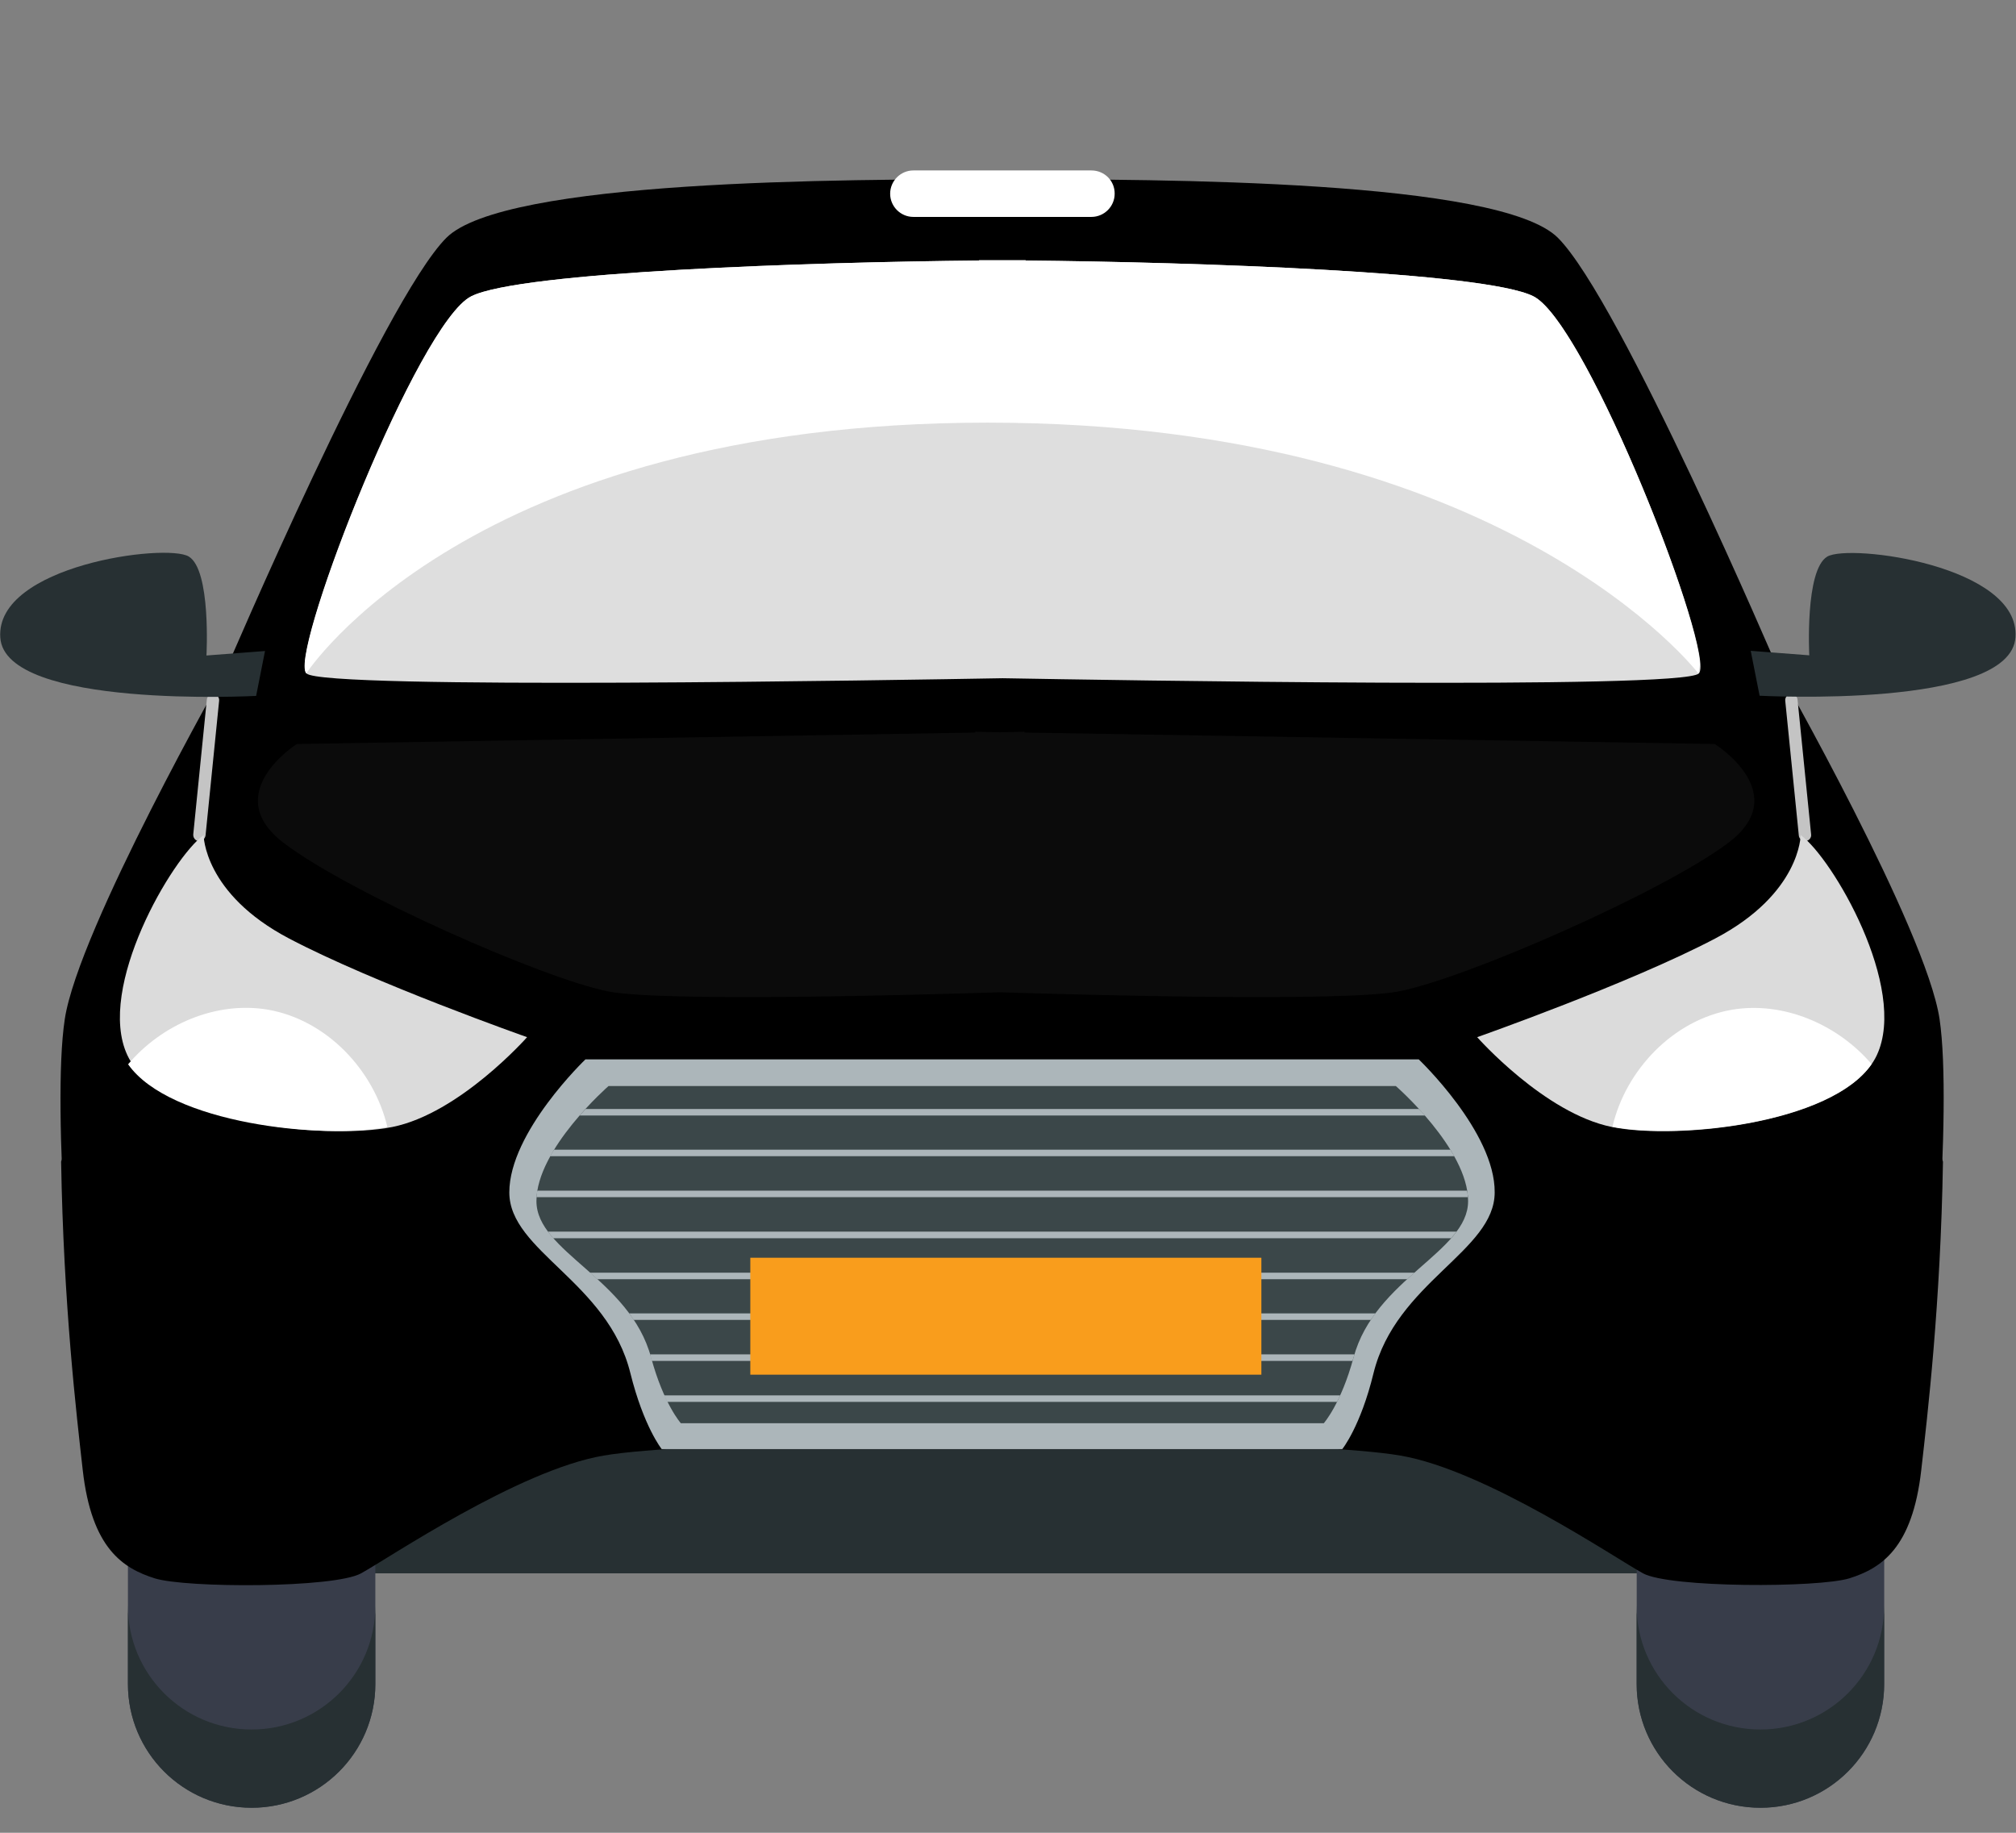 <svg width="22" height="20" viewBox="0 0 22 20" fill="none" xmlns="http://www.w3.org/2000/svg">
<rect x="0" y="0" width="22" height="20" fill="#808080" stroke="none"/>
<g clip-path="url(#clip0_2565_4914)">
<path d="M3.939 17.169H17.932V15.138H4.028L3.939 17.169Z" fill="#273033"/>
<path d="M1.396 18.377C1.396 19.123 1.999 19.727 2.746 19.727C3.492 19.727 4.096 19.123 4.096 18.377V15.947H1.396V18.377Z" fill="#383D4A"/>
<path d="M17.861 18.377C17.861 19.123 18.465 19.727 19.212 19.727C19.958 19.727 20.562 19.123 20.562 18.377V15.947H17.861V18.377Z" fill="#383D4A"/>
<path d="M19.402 7.298C19.402 7.298 17.687 3.282 17.001 2.595C16.368 1.963 12.694 1.954 10.936 1.957C9.176 1.954 5.504 1.963 4.871 2.595C4.185 3.282 2.47 7.298 2.47 7.298C2.47 7.298 0.855 10.141 0.707 11.121C0.558 12.101 0.803 14.819 0.903 15.602C1 16.386 1.345 16.582 1.687 16.679C2.028 16.776 3.646 16.776 3.94 16.631C4.233 16.483 5.655 15.602 6.586 15.454C7.518 15.306 10.896 15.306 10.896 15.306L10.936 14.124L10.976 15.306C10.976 15.306 14.357 15.306 15.286 15.454C16.217 15.602 17.639 16.483 17.932 16.631C18.226 16.779 19.844 16.779 20.186 16.679C20.527 16.582 20.872 16.386 20.969 15.602C21.066 14.819 21.311 12.101 21.166 11.121C21.02 10.141 19.402 7.298 19.402 7.298Z" fill="black"/>
<path d="M2.331 7.574C2.294 7.572 2.26 7.597 2.257 7.634L2.109 9.104C2.106 9.141 2.131 9.175 2.168 9.178C2.171 9.178 2.174 9.178 2.174 9.178C2.208 9.178 2.237 9.153 2.243 9.118L2.391 7.649C2.396 7.611 2.368 7.577 2.331 7.574Z" fill="#C4C4C4"/>
<path d="M2.06 6.073C1.815 5.925 -0.048 6.17 0.003 6.956C0.051 7.74 2.795 7.594 2.795 7.594L2.892 7.104L2.253 7.153C2.253 7.153 2.305 6.221 2.06 6.073Z" fill="#273033"/>
<path d="M19.542 7.574C19.505 7.577 19.477 7.611 19.482 7.649L19.63 9.118C19.633 9.153 19.665 9.178 19.699 9.178C19.701 9.178 19.704 9.178 19.704 9.178C19.741 9.175 19.77 9.141 19.764 9.104L19.616 7.634C19.613 7.597 19.579 7.572 19.542 7.574Z" fill="#C4C4C4"/>
<path d="M20.234 12.374C19.647 12.856 16.463 13.123 16.463 13.123H10.996H10.877H5.41C5.41 13.123 2.225 12.856 1.638 12.374C1.052 11.893 1.345 10.873 1.345 10.873L0.667 12.676C0.693 14.234 0.835 15.439 0.903 16.043C1 16.901 1.345 17.114 1.687 17.223C2.029 17.331 3.647 17.331 3.94 17.169C4.233 17.009 5.655 16.043 6.586 15.884C7.518 15.724 10.896 15.724 10.896 15.724H10.973C10.973 15.724 14.355 15.724 15.283 15.884C16.215 16.043 17.636 17.009 17.93 17.169C18.223 17.328 19.841 17.328 20.183 17.223C20.525 17.114 20.869 16.901 20.966 16.043C21.035 15.439 21.177 14.234 21.203 12.676L20.525 10.876C20.53 10.876 20.824 11.893 20.234 12.374Z" fill="black"/>
<path d="M15.482 11.56H11.241H10.634H6.389C6.389 11.56 5.558 12.354 5.558 13.012C5.558 13.653 6.634 13.989 6.879 14.984C7.025 15.57 7.221 15.813 7.221 15.813H10.876H10.993H14.648C14.648 15.813 14.847 15.568 14.989 14.984C15.234 13.992 16.311 13.653 16.311 13.012C16.317 12.354 15.482 11.56 15.482 11.56Z" fill="#ACB6BA"/>
<path d="M15.232 11.851H11.224H10.649H6.641C6.641 11.851 5.854 12.537 5.854 13.107C5.854 13.662 6.874 13.953 7.105 14.813C7.242 15.32 7.43 15.531 7.43 15.531H10.882H10.993H14.446C14.446 15.531 14.634 15.32 14.771 14.813C15.002 13.953 16.021 13.662 16.021 13.107C16.021 12.537 15.232 11.851 15.232 11.851Z" fill="#3B4749"/>
<path d="M16.733 3.233C16.201 2.965 13.022 2.86 11.193 2.843V2.84C11.113 2.84 11.028 2.84 10.939 2.84C10.851 2.84 10.765 2.84 10.686 2.84V2.843C8.857 2.86 5.678 2.965 5.145 3.233C4.558 3.526 3.148 7.153 3.345 7.349C3.524 7.529 9.86 7.42 10.942 7.401C12.022 7.42 18.36 7.529 18.539 7.349C18.73 7.153 17.32 3.526 16.733 3.233Z" fill="#DEDEDE"/>
<path d="M19.94 6.074C19.695 6.222 19.744 7.151 19.744 7.151L19.105 7.102L19.202 7.592C19.202 7.592 21.946 7.74 21.994 6.954C22.048 6.174 20.185 5.929 19.94 6.074Z" fill="#273033"/>
<path d="M16.733 3.233C16.201 2.965 13.022 2.86 11.193 2.843V2.84H10.683V2.843C8.854 2.86 5.675 2.965 5.142 3.233C4.567 3.521 3.2 7.01 3.333 7.332L3.342 7.349C3.342 7.349 5.111 4.612 10.777 4.612C16.443 4.612 18.534 7.349 18.534 7.349L18.551 7.25C18.522 6.623 17.275 3.504 16.733 3.233Z" fill="white"/>
<path d="M18.713 8.119L11.181 7.994V7.985L10.913 7.991L10.643 7.985V7.994L3.239 8.119C3.239 8.119 2.387 8.66 3.097 9.199C3.806 9.74 5.934 10.683 6.643 10.82C7.239 10.934 10.033 10.857 10.913 10.828C11.811 10.857 14.648 10.934 15.255 10.82C15.975 10.686 18.137 9.74 18.858 9.199C19.579 8.66 18.713 8.119 18.713 8.119Z" fill="#0B0B0B"/>
<path d="M2.746 18.873C1.999 18.873 1.396 18.269 1.396 17.523V18.377C1.396 19.123 1.999 19.727 2.746 19.727C3.492 19.727 4.096 19.123 4.096 18.377V17.523C4.096 18.269 3.492 18.873 2.746 18.873Z" fill="#273033"/>
<path d="M19.211 18.873C18.464 18.873 17.86 18.269 17.86 17.523V18.377C17.86 19.123 18.464 19.727 19.211 19.727C19.957 19.727 20.561 19.123 20.561 18.377V17.523C20.561 18.269 19.957 18.873 19.211 18.873Z" fill="#273033"/>
<path d="M6.915 14.403H14.959C14.976 14.378 14.993 14.355 15.011 14.332H6.866C6.883 14.355 6.9 14.38 6.915 14.403Z" fill="#ACB6BA"/>
<path d="M7.281 15.298H14.591C14.602 15.275 14.614 15.252 14.625 15.227H7.247C7.258 15.249 7.27 15.275 7.281 15.298Z" fill="#ACB6BA"/>
<path d="M7.102 14.813C7.105 14.828 7.108 14.839 7.114 14.851H14.759C14.762 14.839 14.768 14.825 14.771 14.813C14.774 14.802 14.779 14.791 14.782 14.779H7.094C7.097 14.791 7.099 14.802 7.102 14.813Z" fill="#ACB6BA"/>
<path d="M6.518 13.959H15.357C15.383 13.933 15.412 13.911 15.437 13.888H6.436C6.464 13.911 6.49 13.933 6.518 13.959Z" fill="#ACB6BA"/>
<path d="M6.39 12.102C6.37 12.124 6.347 12.15 6.324 12.173H15.551C15.528 12.147 15.508 12.124 15.485 12.102H6.39Z" fill="#ACB6BA"/>
<path d="M6.036 13.512H15.836C15.856 13.489 15.876 13.463 15.896 13.44H5.979C5.997 13.463 6.017 13.489 6.036 13.512Z" fill="#ACB6BA"/>
<path d="M6.046 12.546C6.031 12.569 6.017 12.594 6.003 12.617H15.871C15.856 12.591 15.842 12.569 15.828 12.546H6.046Z" fill="#ACB6BA"/>
<path d="M5.863 12.993C5.86 13.019 5.857 13.042 5.854 13.064H16.018C16.016 13.042 16.016 13.016 16.01 12.993H5.863Z" fill="#ACB6BA"/>
<path d="M13.765 13.725H8.188V15.001H13.765V13.725Z" fill="#F99D1C"/>
<path d="M2.222 9.113C1.88 9.358 1.046 10.78 1.39 11.515C1.735 12.25 3.547 12.446 4.282 12.298C5.017 12.15 5.752 11.318 5.752 11.318C5.752 11.318 4.085 10.731 3.154 10.241C2.222 9.751 2.222 9.113 2.222 9.113Z" fill="#DBDBDB"/>
<path d="M2.925 11.018C2.358 10.922 1.766 11.178 1.398 11.614C1.854 12.263 3.526 12.437 4.227 12.297C4.079 11.674 3.563 11.13 2.925 11.018Z" fill="white"/>
<path d="M19.65 9.113C19.65 9.113 19.65 9.751 18.718 10.241C17.787 10.731 16.12 11.318 16.12 11.318C16.12 11.318 16.855 12.15 17.59 12.298C18.325 12.446 20.137 12.25 20.481 11.515C20.826 10.78 19.994 9.358 19.65 9.113Z" fill="#DBDBDB"/>
<path d="M18.898 11.019C18.259 11.13 17.741 11.675 17.596 12.296C18.297 12.435 19.969 12.264 20.424 11.612C20.054 11.179 19.462 10.923 18.898 11.019Z" fill="white"/>
<path d="M11.91 1.86H9.967C9.828 1.86 9.714 1.974 9.714 2.114C9.714 2.253 9.828 2.367 9.967 2.367H11.91C12.05 2.367 12.164 2.253 12.164 2.114C12.166 1.974 12.053 1.86 11.91 1.86Z" fill="white"/>
</g>
<defs>
<clipPath id="clip0_2565_4914">
<rect width="22" height="19.727" fill="white"/>
</clipPath>
</defs>
</svg>

